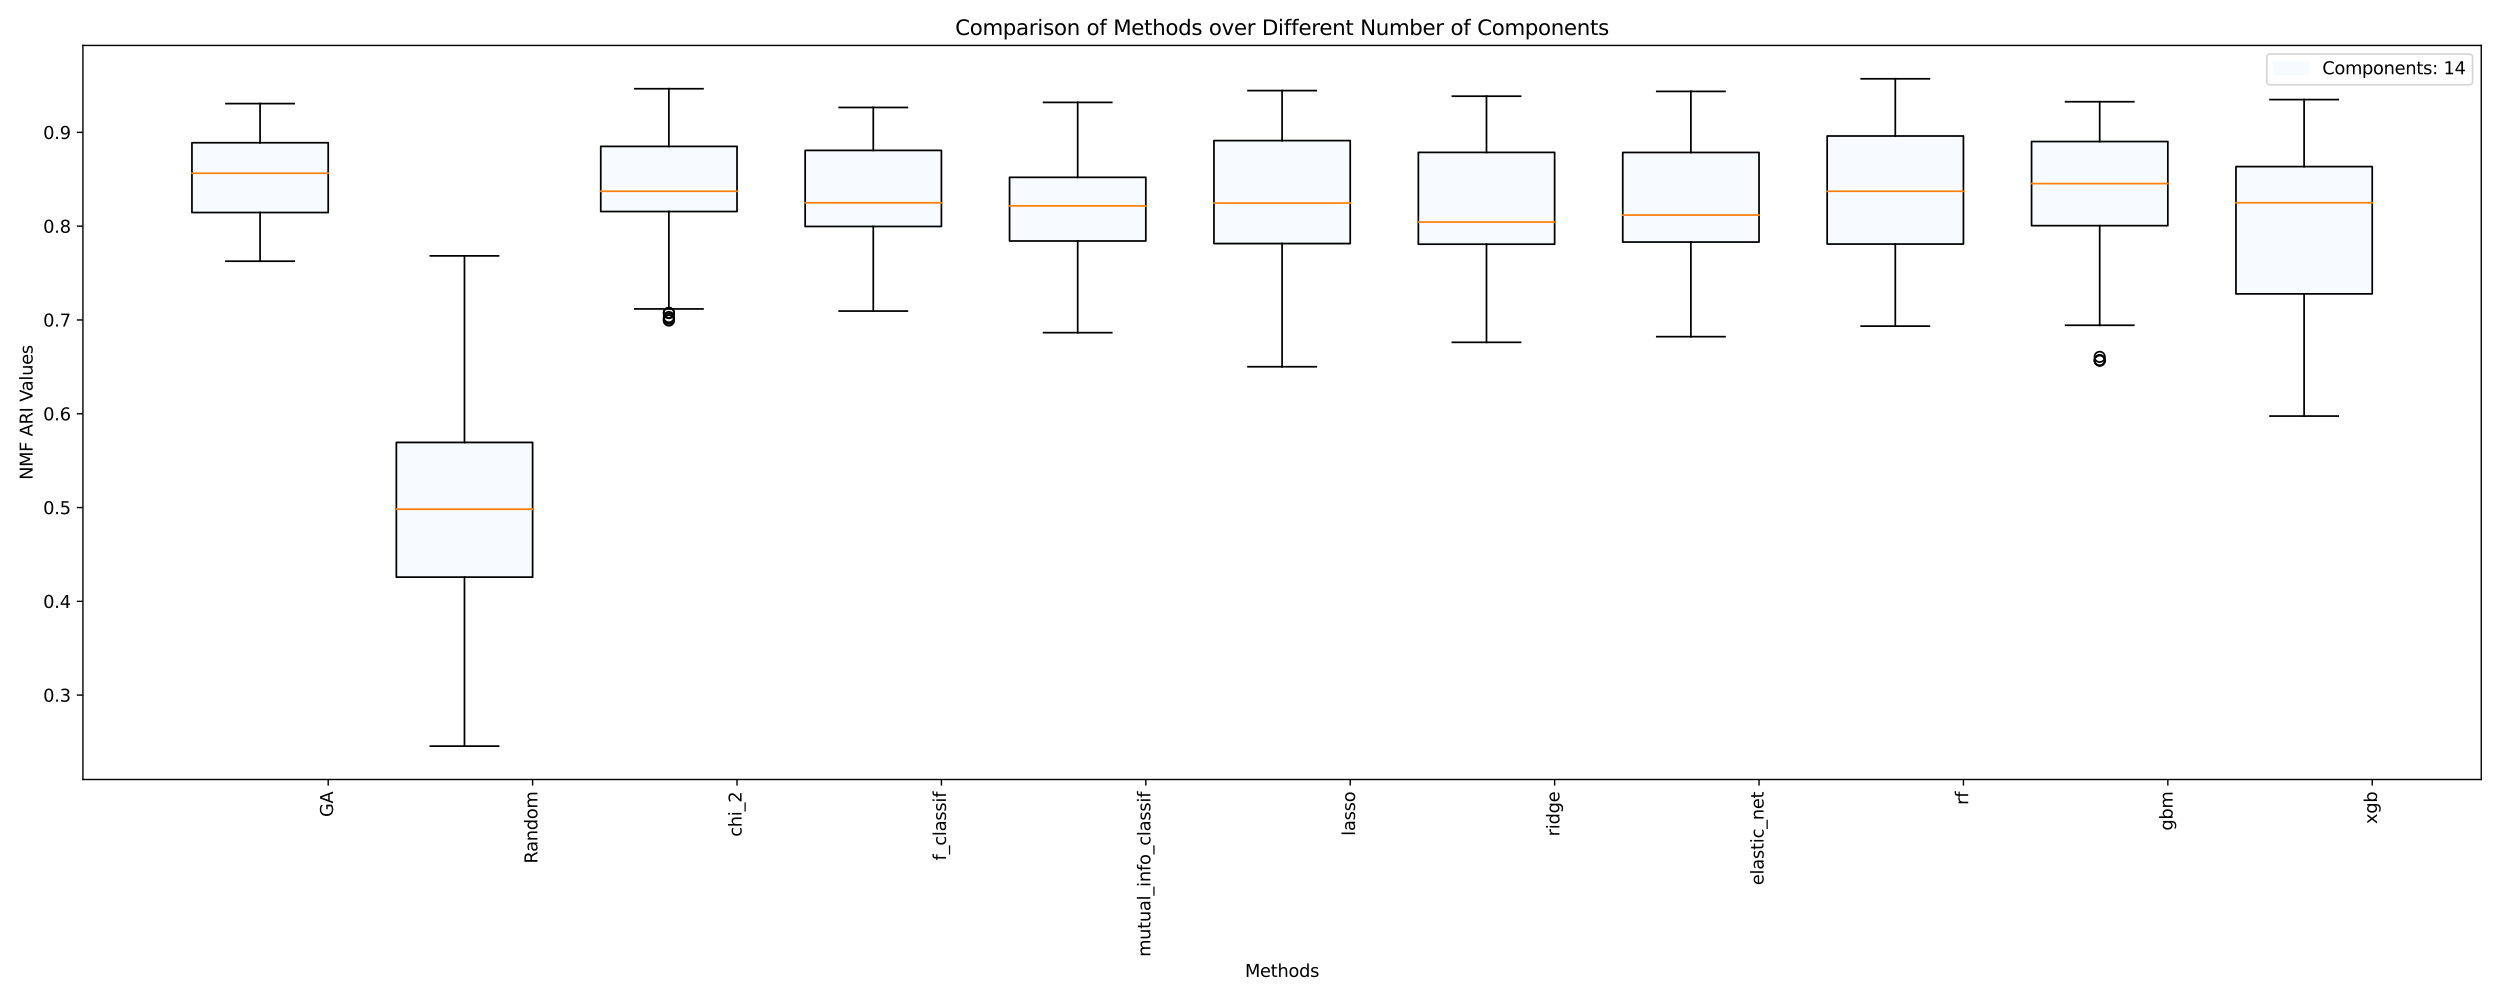 <?xml version="1.0" encoding="utf-8" standalone="no"?>
<!DOCTYPE svg PUBLIC "-//W3C//DTD SVG 1.1//EN"
  "http://www.w3.org/Graphics/SVG/1.1/DTD/svg11.dtd">
<svg xmlns:xlink="http://www.w3.org/1999/xlink" width="1440pt" height="576pt" viewBox="0 0 1440 576" xmlns="http://www.w3.org/2000/svg" version="1.1">
 <defs>
  <style type="text/css">*{stroke-linejoin: round; stroke-linecap: butt}</style>
 </defs>
 <g id="figure_1">
  <g id="patch_1">
   <path d="M 0 576 
L 1440 576 
L 1440 0 
L 0 0 
z
" style="fill: #ffffff"/>
  </g>
  <g id="axes_1">
   <g id="patch_2">
    <path d="M 47.765 448.99 
L 1429.2 448.99 
L 1429.2 26.16 
L 47.765 26.16 
z
" style="fill: #ffffff"/>
   </g>
   <g id="matplotlib.axis_1">
    <g id="xtick_1">
     <g id="line2d_1">
      <defs>
       <path id="mcdd466876b" d="M 0 0 
L 0 3.5 
" style="stroke: #000000; stroke-width: 0.8"/>
      </defs>
      <g>
       <use xlink:href="#mcdd466876b" x="189.048" y="448.99" style="stroke: #000000; stroke-width: 0.8"/>
      </g>
     </g>
     <g id="text_1">
      <!-- GA -->
      <g transform="translate(191.808 470.579) rotate(-90) scale(0.1 -0.1)">
       <defs>
        <path id="DejaVuSans-47" d="M 3809 666 
L 3809 1919 
L 2778 1919 
L 2778 2438 
L 4434 2438 
L 4434 434 
Q 4069 175 3628 42 
Q 3188 -91 2688 -91 
Q 1594 -91 976 548 
Q 359 1188 359 2328 
Q 359 3472 976 4111 
Q 1594 4750 2688 4750 
Q 3144 4750 3555 4637 
Q 3966 4525 4313 4306 
L 4313 3634 
Q 3963 3931 3569 4081 
Q 3175 4231 2741 4231 
Q 1884 4231 1454 3753 
Q 1025 3275 1025 2328 
Q 1025 1384 1454 906 
Q 1884 428 2741 428 
Q 3075 428 3337 486 
Q 3600 544 3809 666 
z
" transform="scale(0.016)"/>
        <path id="DejaVuSans-41" d="M 2188 4044 
L 1331 1722 
L 3047 1722 
L 2188 4044 
z
M 1831 4666 
L 2547 4666 
L 4325 0 
L 3669 0 
L 3244 1197 
L 1141 1197 
L 716 0 
L 50 0 
L 1831 4666 
z
" transform="scale(0.016)"/>
       </defs>
       <use xlink:href="#DejaVuSans-47"/>
       <use xlink:href="#DejaVuSans-41" x="77.49"/>
      </g>
     </g>
    </g>
    <g id="xtick_2">
     <g id="line2d_2">
      <g>
       <use xlink:href="#mcdd466876b" x="306.784" y="448.99" style="stroke: #000000; stroke-width: 0.8"/>
      </g>
     </g>
     <g id="text_2">
      <!-- Random -->
      <g transform="translate(309.543 497.387) rotate(-90) scale(0.1 -0.1)">
       <defs>
        <path id="DejaVuSans-52" d="M 2841 2188 
Q 3044 2119 3236 1894 
Q 3428 1669 3622 1275 
L 4263 0 
L 3584 0 
L 2988 1197 
Q 2756 1666 2539 1819 
Q 2322 1972 1947 1972 
L 1259 1972 
L 1259 0 
L 628 0 
L 628 4666 
L 2053 4666 
Q 2853 4666 3247 4331 
Q 3641 3997 3641 3322 
Q 3641 2881 3436 2590 
Q 3231 2300 2841 2188 
z
M 1259 4147 
L 1259 2491 
L 2053 2491 
Q 2509 2491 2742 2702 
Q 2975 2913 2975 3322 
Q 2975 3731 2742 3939 
Q 2509 4147 2053 4147 
L 1259 4147 
z
" transform="scale(0.016)"/>
        <path id="DejaVuSans-61" d="M 2194 1759 
Q 1497 1759 1228 1600 
Q 959 1441 959 1056 
Q 959 750 1161 570 
Q 1363 391 1709 391 
Q 2188 391 2477 730 
Q 2766 1069 2766 1631 
L 2766 1759 
L 2194 1759 
z
M 3341 1997 
L 3341 0 
L 2766 0 
L 2766 531 
Q 2569 213 2275 61 
Q 1981 -91 1556 -91 
Q 1019 -91 701 211 
Q 384 513 384 1019 
Q 384 1609 779 1909 
Q 1175 2209 1959 2209 
L 2766 2209 
L 2766 2266 
Q 2766 2663 2505 2880 
Q 2244 3097 1772 3097 
Q 1472 3097 1187 3025 
Q 903 2953 641 2809 
L 641 3341 
Q 956 3463 1253 3523 
Q 1550 3584 1831 3584 
Q 2591 3584 2966 3190 
Q 3341 2797 3341 1997 
z
" transform="scale(0.016)"/>
        <path id="DejaVuSans-6e" d="M 3513 2113 
L 3513 0 
L 2938 0 
L 2938 2094 
Q 2938 2591 2744 2837 
Q 2550 3084 2163 3084 
Q 1697 3084 1428 2787 
Q 1159 2491 1159 1978 
L 1159 0 
L 581 0 
L 581 3500 
L 1159 3500 
L 1159 2956 
Q 1366 3272 1645 3428 
Q 1925 3584 2291 3584 
Q 2894 3584 3203 3211 
Q 3513 2838 3513 2113 
z
" transform="scale(0.016)"/>
        <path id="DejaVuSans-64" d="M 2906 2969 
L 2906 4863 
L 3481 4863 
L 3481 0 
L 2906 0 
L 2906 525 
Q 2725 213 2448 61 
Q 2172 -91 1784 -91 
Q 1150 -91 751 415 
Q 353 922 353 1747 
Q 353 2572 751 3078 
Q 1150 3584 1784 3584 
Q 2172 3584 2448 3432 
Q 2725 3281 2906 2969 
z
M 947 1747 
Q 947 1113 1208 752 
Q 1469 391 1925 391 
Q 2381 391 2643 752 
Q 2906 1113 2906 1747 
Q 2906 2381 2643 2742 
Q 2381 3103 1925 3103 
Q 1469 3103 1208 2742 
Q 947 2381 947 1747 
z
" transform="scale(0.016)"/>
        <path id="DejaVuSans-6f" d="M 1959 3097 
Q 1497 3097 1228 2736 
Q 959 2375 959 1747 
Q 959 1119 1226 758 
Q 1494 397 1959 397 
Q 2419 397 2687 759 
Q 2956 1122 2956 1747 
Q 2956 2369 2687 2733 
Q 2419 3097 1959 3097 
z
M 1959 3584 
Q 2709 3584 3137 3096 
Q 3566 2609 3566 1747 
Q 3566 888 3137 398 
Q 2709 -91 1959 -91 
Q 1206 -91 779 398 
Q 353 888 353 1747 
Q 353 2609 779 3096 
Q 1206 3584 1959 3584 
z
" transform="scale(0.016)"/>
        <path id="DejaVuSans-6d" d="M 3328 2828 
Q 3544 3216 3844 3400 
Q 4144 3584 4550 3584 
Q 5097 3584 5394 3201 
Q 5691 2819 5691 2113 
L 5691 0 
L 5113 0 
L 5113 2094 
Q 5113 2597 4934 2840 
Q 4756 3084 4391 3084 
Q 3944 3084 3684 2787 
Q 3425 2491 3425 1978 
L 3425 0 
L 2847 0 
L 2847 2094 
Q 2847 2600 2669 2842 
Q 2491 3084 2119 3084 
Q 1678 3084 1418 2786 
Q 1159 2488 1159 1978 
L 1159 0 
L 581 0 
L 581 3500 
L 1159 3500 
L 1159 2956 
Q 1356 3278 1631 3431 
Q 1906 3584 2284 3584 
Q 2666 3584 2933 3390 
Q 3200 3197 3328 2828 
z
" transform="scale(0.016)"/>
       </defs>
       <use xlink:href="#DejaVuSans-52"/>
       <use xlink:href="#DejaVuSans-61" x="67.232"/>
       <use xlink:href="#DejaVuSans-6e" x="128.512"/>
       <use xlink:href="#DejaVuSans-64" x="191.891"/>
       <use xlink:href="#DejaVuSans-6f" x="255.367"/>
       <use xlink:href="#DejaVuSans-6d" x="316.549"/>
      </g>
     </g>
    </g>
    <g id="xtick_3">
     <g id="line2d_3">
      <g>
       <use xlink:href="#mcdd466876b" x="424.52" y="448.99" style="stroke: #000000; stroke-width: 0.8"/>
      </g>
     </g>
     <g id="text_3">
      <!-- chi_2 -->
      <g transform="translate(427.14 481.967) rotate(-90) scale(0.1 -0.1)">
       <defs>
        <path id="DejaVuSans-63" d="M 3122 3366 
L 3122 2828 
Q 2878 2963 2633 3030 
Q 2388 3097 2138 3097 
Q 1578 3097 1268 2742 
Q 959 2388 959 1747 
Q 959 1106 1268 751 
Q 1578 397 2138 397 
Q 2388 397 2633 464 
Q 2878 531 3122 666 
L 3122 134 
Q 2881 22 2623 -34 
Q 2366 -91 2075 -91 
Q 1284 -91 818 406 
Q 353 903 353 1747 
Q 353 2603 823 3093 
Q 1294 3584 2113 3584 
Q 2378 3584 2631 3529 
Q 2884 3475 3122 3366 
z
" transform="scale(0.016)"/>
        <path id="DejaVuSans-68" d="M 3513 2113 
L 3513 0 
L 2938 0 
L 2938 2094 
Q 2938 2591 2744 2837 
Q 2550 3084 2163 3084 
Q 1697 3084 1428 2787 
Q 1159 2491 1159 1978 
L 1159 0 
L 581 0 
L 581 4863 
L 1159 4863 
L 1159 2956 
Q 1366 3272 1645 3428 
Q 1925 3584 2291 3584 
Q 2894 3584 3203 3211 
Q 3513 2838 3513 2113 
z
" transform="scale(0.016)"/>
        <path id="DejaVuSans-69" d="M 603 3500 
L 1178 3500 
L 1178 0 
L 603 0 
L 603 3500 
z
M 603 4863 
L 1178 4863 
L 1178 4134 
L 603 4134 
L 603 4863 
z
" transform="scale(0.016)"/>
        <path id="DejaVuSans-5f" d="M 3263 -1063 
L 3263 -1509 
L -63 -1509 
L -63 -1063 
L 3263 -1063 
z
" transform="scale(0.016)"/>
        <path id="DejaVuSans-32" d="M 1228 531 
L 3431 531 
L 3431 0 
L 469 0 
L 469 531 
Q 828 903 1448 1529 
Q 2069 2156 2228 2338 
Q 2531 2678 2651 2914 
Q 2772 3150 2772 3378 
Q 2772 3750 2511 3984 
Q 2250 4219 1831 4219 
Q 1534 4219 1204 4116 
Q 875 4013 500 3803 
L 500 4441 
Q 881 4594 1212 4672 
Q 1544 4750 1819 4750 
Q 2544 4750 2975 4387 
Q 3406 4025 3406 3419 
Q 3406 3131 3298 2873 
Q 3191 2616 2906 2266 
Q 2828 2175 2409 1742 
Q 1991 1309 1228 531 
z
" transform="scale(0.016)"/>
       </defs>
       <use xlink:href="#DejaVuSans-63"/>
       <use xlink:href="#DejaVuSans-68" x="54.98"/>
       <use xlink:href="#DejaVuSans-69" x="118.359"/>
       <use xlink:href="#DejaVuSans-5f" x="146.143"/>
       <use xlink:href="#DejaVuSans-32" x="196.143"/>
      </g>
     </g>
    </g>
    <g id="xtick_4">
     <g id="line2d_4">
      <g>
       <use xlink:href="#mcdd466876b" x="542.256" y="448.99" style="stroke: #000000; stroke-width: 0.8"/>
      </g>
     </g>
     <g id="text_4">
      <!-- f_classif -->
      <g transform="translate(544.876 495.632) rotate(-90) scale(0.1 -0.1)">
       <defs>
        <path id="DejaVuSans-66" d="M 2375 4863 
L 2375 4384 
L 1825 4384 
Q 1516 4384 1395 4259 
Q 1275 4134 1275 3809 
L 1275 3500 
L 2222 3500 
L 2222 3053 
L 1275 3053 
L 1275 0 
L 697 0 
L 697 3053 
L 147 3053 
L 147 3500 
L 697 3500 
L 697 3744 
Q 697 4328 969 4595 
Q 1241 4863 1831 4863 
L 2375 4863 
z
" transform="scale(0.016)"/>
        <path id="DejaVuSans-6c" d="M 603 4863 
L 1178 4863 
L 1178 0 
L 603 0 
L 603 4863 
z
" transform="scale(0.016)"/>
        <path id="DejaVuSans-73" d="M 2834 3397 
L 2834 2853 
Q 2591 2978 2328 3040 
Q 2066 3103 1784 3103 
Q 1356 3103 1142 2972 
Q 928 2841 928 2578 
Q 928 2378 1081 2264 
Q 1234 2150 1697 2047 
L 1894 2003 
Q 2506 1872 2764 1633 
Q 3022 1394 3022 966 
Q 3022 478 2636 193 
Q 2250 -91 1575 -91 
Q 1294 -91 989 -36 
Q 684 19 347 128 
L 347 722 
Q 666 556 975 473 
Q 1284 391 1588 391 
Q 1994 391 2212 530 
Q 2431 669 2431 922 
Q 2431 1156 2273 1281 
Q 2116 1406 1581 1522 
L 1381 1569 
Q 847 1681 609 1914 
Q 372 2147 372 2553 
Q 372 3047 722 3315 
Q 1072 3584 1716 3584 
Q 2034 3584 2315 3537 
Q 2597 3491 2834 3397 
z
" transform="scale(0.016)"/>
       </defs>
       <use xlink:href="#DejaVuSans-66"/>
       <use xlink:href="#DejaVuSans-5f" x="35.205"/>
       <use xlink:href="#DejaVuSans-63" x="85.205"/>
       <use xlink:href="#DejaVuSans-6c" x="140.186"/>
       <use xlink:href="#DejaVuSans-61" x="167.969"/>
       <use xlink:href="#DejaVuSans-73" x="229.248"/>
       <use xlink:href="#DejaVuSans-73" x="281.348"/>
       <use xlink:href="#DejaVuSans-69" x="333.447"/>
       <use xlink:href="#DejaVuSans-66" x="361.23"/>
      </g>
     </g>
    </g>
    <g id="xtick_5">
     <g id="line2d_5">
      <g>
       <use xlink:href="#mcdd466876b" x="659.992" y="448.99" style="stroke: #000000; stroke-width: 0.8"/>
      </g>
     </g>
     <g id="text_5">
      <!-- mutual_info_classif -->
      <g transform="translate(662.612 551.109) rotate(-90) scale(0.1 -0.1)">
       <defs>
        <path id="DejaVuSans-75" d="M 544 1381 
L 544 3500 
L 1119 3500 
L 1119 1403 
Q 1119 906 1312 657 
Q 1506 409 1894 409 
Q 2359 409 2629 706 
Q 2900 1003 2900 1516 
L 2900 3500 
L 3475 3500 
L 3475 0 
L 2900 0 
L 2900 538 
Q 2691 219 2414 64 
Q 2138 -91 1772 -91 
Q 1169 -91 856 284 
Q 544 659 544 1381 
z
M 1991 3584 
L 1991 3584 
z
" transform="scale(0.016)"/>
        <path id="DejaVuSans-74" d="M 1172 4494 
L 1172 3500 
L 2356 3500 
L 2356 3053 
L 1172 3053 
L 1172 1153 
Q 1172 725 1289 603 
Q 1406 481 1766 481 
L 2356 481 
L 2356 0 
L 1766 0 
Q 1100 0 847 248 
Q 594 497 594 1153 
L 594 3053 
L 172 3053 
L 172 3500 
L 594 3500 
L 594 4494 
L 1172 4494 
z
" transform="scale(0.016)"/>
       </defs>
       <use xlink:href="#DejaVuSans-6d"/>
       <use xlink:href="#DejaVuSans-75" x="97.412"/>
       <use xlink:href="#DejaVuSans-74" x="160.791"/>
       <use xlink:href="#DejaVuSans-75" x="200"/>
       <use xlink:href="#DejaVuSans-61" x="263.379"/>
       <use xlink:href="#DejaVuSans-6c" x="324.658"/>
       <use xlink:href="#DejaVuSans-5f" x="352.441"/>
       <use xlink:href="#DejaVuSans-69" x="402.441"/>
       <use xlink:href="#DejaVuSans-6e" x="430.225"/>
       <use xlink:href="#DejaVuSans-66" x="493.604"/>
       <use xlink:href="#DejaVuSans-6f" x="528.809"/>
       <use xlink:href="#DejaVuSans-5f" x="589.99"/>
       <use xlink:href="#DejaVuSans-63" x="639.99"/>
       <use xlink:href="#DejaVuSans-6c" x="694.971"/>
       <use xlink:href="#DejaVuSans-61" x="722.754"/>
       <use xlink:href="#DejaVuSans-73" x="784.033"/>
       <use xlink:href="#DejaVuSans-73" x="836.133"/>
       <use xlink:href="#DejaVuSans-69" x="888.232"/>
       <use xlink:href="#DejaVuSans-66" x="916.016"/>
      </g>
     </g>
    </g>
    <g id="xtick_6">
     <g id="line2d_6">
      <g>
       <use xlink:href="#mcdd466876b" x="777.728" y="448.99" style="stroke: #000000; stroke-width: 0.8"/>
      </g>
     </g>
     <g id="text_6">
      <!-- lasso -->
      <g transform="translate(780.487 481.434) rotate(-90) scale(0.1 -0.1)">
       <use xlink:href="#DejaVuSans-6c"/>
       <use xlink:href="#DejaVuSans-61" x="27.783"/>
       <use xlink:href="#DejaVuSans-73" x="89.062"/>
       <use xlink:href="#DejaVuSans-73" x="141.162"/>
       <use xlink:href="#DejaVuSans-6f" x="193.262"/>
      </g>
     </g>
    </g>
    <g id="xtick_7">
     <g id="line2d_7">
      <g>
       <use xlink:href="#mcdd466876b" x="895.464" y="448.99" style="stroke: #000000; stroke-width: 0.8"/>
      </g>
     </g>
     <g id="text_7">
      <!-- ridge -->
      <g transform="translate(898.223 481.729) rotate(-90) scale(0.1 -0.1)">
       <defs>
        <path id="DejaVuSans-72" d="M 2631 2963 
Q 2534 3019 2420 3045 
Q 2306 3072 2169 3072 
Q 1681 3072 1420 2755 
Q 1159 2438 1159 1844 
L 1159 0 
L 581 0 
L 581 3500 
L 1159 3500 
L 1159 2956 
Q 1341 3275 1631 3429 
Q 1922 3584 2338 3584 
Q 2397 3584 2469 3576 
Q 2541 3569 2628 3553 
L 2631 2963 
z
" transform="scale(0.016)"/>
        <path id="DejaVuSans-67" d="M 2906 1791 
Q 2906 2416 2648 2759 
Q 2391 3103 1925 3103 
Q 1463 3103 1205 2759 
Q 947 2416 947 1791 
Q 947 1169 1205 825 
Q 1463 481 1925 481 
Q 2391 481 2648 825 
Q 2906 1169 2906 1791 
z
M 3481 434 
Q 3481 -459 3084 -895 
Q 2688 -1331 1869 -1331 
Q 1566 -1331 1297 -1286 
Q 1028 -1241 775 -1147 
L 775 -588 
Q 1028 -725 1275 -790 
Q 1522 -856 1778 -856 
Q 2344 -856 2625 -561 
Q 2906 -266 2906 331 
L 2906 616 
Q 2728 306 2450 153 
Q 2172 0 1784 0 
Q 1141 0 747 490 
Q 353 981 353 1791 
Q 353 2603 747 3093 
Q 1141 3584 1784 3584 
Q 2172 3584 2450 3431 
Q 2728 3278 2906 2969 
L 2906 3500 
L 3481 3500 
L 3481 434 
z
" transform="scale(0.016)"/>
        <path id="DejaVuSans-65" d="M 3597 1894 
L 3597 1613 
L 953 1613 
Q 991 1019 1311 708 
Q 1631 397 2203 397 
Q 2534 397 2845 478 
Q 3156 559 3463 722 
L 3463 178 
Q 3153 47 2828 -22 
Q 2503 -91 2169 -91 
Q 1331 -91 842 396 
Q 353 884 353 1716 
Q 353 2575 817 3079 
Q 1281 3584 2069 3584 
Q 2775 3584 3186 3129 
Q 3597 2675 3597 1894 
z
M 3022 2063 
Q 3016 2534 2758 2815 
Q 2500 3097 2075 3097 
Q 1594 3097 1305 2825 
Q 1016 2553 972 2059 
L 3022 2063 
z
" transform="scale(0.016)"/>
       </defs>
       <use xlink:href="#DejaVuSans-72"/>
       <use xlink:href="#DejaVuSans-69" x="41.113"/>
       <use xlink:href="#DejaVuSans-64" x="68.896"/>
       <use xlink:href="#DejaVuSans-67" x="132.373"/>
       <use xlink:href="#DejaVuSans-65" x="195.85"/>
      </g>
     </g>
    </g>
    <g id="xtick_8">
     <g id="line2d_8">
      <g>
       <use xlink:href="#mcdd466876b" x="1013.2" y="448.99" style="stroke: #000000; stroke-width: 0.8"/>
      </g>
     </g>
     <g id="text_8">
      <!-- elastic_net -->
      <g transform="translate(1015.82 509.867) rotate(-90) scale(0.1 -0.1)">
       <use xlink:href="#DejaVuSans-65"/>
       <use xlink:href="#DejaVuSans-6c" x="61.523"/>
       <use xlink:href="#DejaVuSans-61" x="89.307"/>
       <use xlink:href="#DejaVuSans-73" x="150.586"/>
       <use xlink:href="#DejaVuSans-74" x="202.686"/>
       <use xlink:href="#DejaVuSans-69" x="241.895"/>
       <use xlink:href="#DejaVuSans-63" x="269.678"/>
       <use xlink:href="#DejaVuSans-5f" x="324.658"/>
       <use xlink:href="#DejaVuSans-6e" x="374.658"/>
       <use xlink:href="#DejaVuSans-65" x="438.037"/>
       <use xlink:href="#DejaVuSans-74" x="499.561"/>
      </g>
     </g>
    </g>
    <g id="xtick_9">
     <g id="line2d_9">
      <g>
       <use xlink:href="#mcdd466876b" x="1130.936" y="448.99" style="stroke: #000000; stroke-width: 0.8"/>
      </g>
     </g>
     <g id="text_9">
      <!-- rf -->
      <g transform="translate(1133.695 463.621) rotate(-90) scale(0.1 -0.1)">
       <use xlink:href="#DejaVuSans-72"/>
       <use xlink:href="#DejaVuSans-66" x="41.113"/>
      </g>
     </g>
    </g>
    <g id="xtick_10">
     <g id="line2d_10">
      <g>
       <use xlink:href="#mcdd466876b" x="1248.672" y="448.99" style="stroke: #000000; stroke-width: 0.8"/>
      </g>
     </g>
     <g id="text_10">
      <!-- gbm -->
      <g transform="translate(1251.431 478.428) rotate(-90) scale(0.1 -0.1)">
       <defs>
        <path id="DejaVuSans-62" d="M 3116 1747 
Q 3116 2381 2855 2742 
Q 2594 3103 2138 3103 
Q 1681 3103 1420 2742 
Q 1159 2381 1159 1747 
Q 1159 1113 1420 752 
Q 1681 391 2138 391 
Q 2594 391 2855 752 
Q 3116 1113 3116 1747 
z
M 1159 2969 
Q 1341 3281 1617 3432 
Q 1894 3584 2278 3584 
Q 2916 3584 3314 3078 
Q 3713 2572 3713 1747 
Q 3713 922 3314 415 
Q 2916 -91 2278 -91 
Q 1894 -91 1617 61 
Q 1341 213 1159 525 
L 1159 0 
L 581 0 
L 581 4863 
L 1159 4863 
L 1159 2969 
z
" transform="scale(0.016)"/>
       </defs>
       <use xlink:href="#DejaVuSans-67"/>
       <use xlink:href="#DejaVuSans-62" x="63.477"/>
       <use xlink:href="#DejaVuSans-6d" x="126.953"/>
      </g>
     </g>
    </g>
    <g id="xtick_11">
     <g id="line2d_11">
      <g>
       <use xlink:href="#mcdd466876b" x="1366.408" y="448.99" style="stroke: #000000; stroke-width: 0.8"/>
      </g>
     </g>
     <g id="text_11">
      <!-- xgb -->
      <g transform="translate(1369.167 474.606) rotate(-90) scale(0.1 -0.1)">
       <defs>
        <path id="DejaVuSans-78" d="M 3513 3500 
L 2247 1797 
L 3578 0 
L 2900 0 
L 1881 1375 
L 863 0 
L 184 0 
L 1544 1831 
L 300 3500 
L 978 3500 
L 1906 2253 
L 2834 3500 
L 3513 3500 
z
" transform="scale(0.016)"/>
       </defs>
       <use xlink:href="#DejaVuSans-78"/>
       <use xlink:href="#DejaVuSans-67" x="59.18"/>
       <use xlink:href="#DejaVuSans-62" x="122.656"/>
      </g>
     </g>
    </g>
    <g id="text_12">
     <!-- Methods -->
     <g transform="translate(717.125 562.707) scale(0.1 -0.1)">
      <defs>
       <path id="DejaVuSans-4d" d="M 628 4666 
L 1569 4666 
L 2759 1491 
L 3956 4666 
L 4897 4666 
L 4897 0 
L 4281 0 
L 4281 4097 
L 3078 897 
L 2444 897 
L 1241 4097 
L 1241 0 
L 628 0 
L 628 4666 
z
" transform="scale(0.016)"/>
      </defs>
      <use xlink:href="#DejaVuSans-4d"/>
      <use xlink:href="#DejaVuSans-65" x="86.279"/>
      <use xlink:href="#DejaVuSans-74" x="147.803"/>
      <use xlink:href="#DejaVuSans-68" x="187.012"/>
      <use xlink:href="#DejaVuSans-6f" x="250.391"/>
      <use xlink:href="#DejaVuSans-64" x="311.572"/>
      <use xlink:href="#DejaVuSans-73" x="375.049"/>
     </g>
    </g>
   </g>
   <g id="matplotlib.axis_2">
    <g id="ytick_1">
     <g id="line2d_12">
      <defs>
       <path id="mb333217244" d="M 0 0 
L -3.5 0 
" style="stroke: #000000; stroke-width: 0.8"/>
      </defs>
      <g>
       <use xlink:href="#mb333217244" x="47.765" y="400.392" style="stroke: #000000; stroke-width: 0.8"/>
      </g>
     </g>
     <g id="text_13">
      <!-- 0.3 -->
      <g transform="translate(24.862 404.191) scale(0.1 -0.1)">
       <defs>
        <path id="DejaVuSans-30" d="M 2034 4250 
Q 1547 4250 1301 3770 
Q 1056 3291 1056 2328 
Q 1056 1369 1301 889 
Q 1547 409 2034 409 
Q 2525 409 2770 889 
Q 3016 1369 3016 2328 
Q 3016 3291 2770 3770 
Q 2525 4250 2034 4250 
z
M 2034 4750 
Q 2819 4750 3233 4129 
Q 3647 3509 3647 2328 
Q 3647 1150 3233 529 
Q 2819 -91 2034 -91 
Q 1250 -91 836 529 
Q 422 1150 422 2328 
Q 422 3509 836 4129 
Q 1250 4750 2034 4750 
z
" transform="scale(0.016)"/>
        <path id="DejaVuSans-2e" d="M 684 794 
L 1344 794 
L 1344 0 
L 684 0 
L 684 794 
z
" transform="scale(0.016)"/>
        <path id="DejaVuSans-33" d="M 2597 2516 
Q 3050 2419 3304 2112 
Q 3559 1806 3559 1356 
Q 3559 666 3084 287 
Q 2609 -91 1734 -91 
Q 1441 -91 1130 -33 
Q 819 25 488 141 
L 488 750 
Q 750 597 1062 519 
Q 1375 441 1716 441 
Q 2309 441 2620 675 
Q 2931 909 2931 1356 
Q 2931 1769 2642 2001 
Q 2353 2234 1838 2234 
L 1294 2234 
L 1294 2753 
L 1863 2753 
Q 2328 2753 2575 2939 
Q 2822 3125 2822 3475 
Q 2822 3834 2567 4026 
Q 2313 4219 1838 4219 
Q 1578 4219 1281 4162 
Q 984 4106 628 3988 
L 628 4550 
Q 988 4650 1302 4700 
Q 1616 4750 1894 4750 
Q 2613 4750 3031 4423 
Q 3450 4097 3450 3541 
Q 3450 3153 3228 2886 
Q 3006 2619 2597 2516 
z
" transform="scale(0.016)"/>
       </defs>
       <use xlink:href="#DejaVuSans-30"/>
       <use xlink:href="#DejaVuSans-2e" x="63.623"/>
       <use xlink:href="#DejaVuSans-33" x="95.41"/>
      </g>
     </g>
    </g>
    <g id="ytick_2">
     <g id="line2d_13">
      <g>
       <use xlink:href="#mb333217244" x="47.765" y="346.368" style="stroke: #000000; stroke-width: 0.8"/>
      </g>
     </g>
     <g id="text_14">
      <!-- 0.4 -->
      <g transform="translate(24.862 350.167) scale(0.1 -0.1)">
       <defs>
        <path id="DejaVuSans-34" d="M 2419 4116 
L 825 1625 
L 2419 1625 
L 2419 4116 
z
M 2253 4666 
L 3047 4666 
L 3047 1625 
L 3713 1625 
L 3713 1100 
L 3047 1100 
L 3047 0 
L 2419 0 
L 2419 1100 
L 313 1100 
L 313 1709 
L 2253 4666 
z
" transform="scale(0.016)"/>
       </defs>
       <use xlink:href="#DejaVuSans-30"/>
       <use xlink:href="#DejaVuSans-2e" x="63.623"/>
       <use xlink:href="#DejaVuSans-34" x="95.41"/>
      </g>
     </g>
    </g>
    <g id="ytick_3">
     <g id="line2d_14">
      <g>
       <use xlink:href="#mb333217244" x="47.765" y="292.344" style="stroke: #000000; stroke-width: 0.8"/>
      </g>
     </g>
     <g id="text_15">
      <!-- 0.5 -->
      <g transform="translate(24.862 296.143) scale(0.1 -0.1)">
       <defs>
        <path id="DejaVuSans-35" d="M 691 4666 
L 3169 4666 
L 3169 4134 
L 1269 4134 
L 1269 2991 
Q 1406 3038 1543 3061 
Q 1681 3084 1819 3084 
Q 2600 3084 3056 2656 
Q 3513 2228 3513 1497 
Q 3513 744 3044 326 
Q 2575 -91 1722 -91 
Q 1428 -91 1123 -41 
Q 819 9 494 109 
L 494 744 
Q 775 591 1075 516 
Q 1375 441 1709 441 
Q 2250 441 2565 725 
Q 2881 1009 2881 1497 
Q 2881 1984 2565 2268 
Q 2250 2553 1709 2553 
Q 1456 2553 1204 2497 
Q 953 2441 691 2322 
L 691 4666 
z
" transform="scale(0.016)"/>
       </defs>
       <use xlink:href="#DejaVuSans-30"/>
       <use xlink:href="#DejaVuSans-2e" x="63.623"/>
       <use xlink:href="#DejaVuSans-35" x="95.41"/>
      </g>
     </g>
    </g>
    <g id="ytick_4">
     <g id="line2d_15">
      <g>
       <use xlink:href="#mb333217244" x="47.765" y="238.321" style="stroke: #000000; stroke-width: 0.8"/>
      </g>
     </g>
     <g id="text_16">
      <!-- 0.6 -->
      <g transform="translate(24.862 242.12) scale(0.1 -0.1)">
       <defs>
        <path id="DejaVuSans-36" d="M 2113 2584 
Q 1688 2584 1439 2293 
Q 1191 2003 1191 1497 
Q 1191 994 1439 701 
Q 1688 409 2113 409 
Q 2538 409 2786 701 
Q 3034 994 3034 1497 
Q 3034 2003 2786 2293 
Q 2538 2584 2113 2584 
z
M 3366 4563 
L 3366 3988 
Q 3128 4100 2886 4159 
Q 2644 4219 2406 4219 
Q 1781 4219 1451 3797 
Q 1122 3375 1075 2522 
Q 1259 2794 1537 2939 
Q 1816 3084 2150 3084 
Q 2853 3084 3261 2657 
Q 3669 2231 3669 1497 
Q 3669 778 3244 343 
Q 2819 -91 2113 -91 
Q 1303 -91 875 529 
Q 447 1150 447 2328 
Q 447 3434 972 4092 
Q 1497 4750 2381 4750 
Q 2619 4750 2861 4703 
Q 3103 4656 3366 4563 
z
" transform="scale(0.016)"/>
       </defs>
       <use xlink:href="#DejaVuSans-30"/>
       <use xlink:href="#DejaVuSans-2e" x="63.623"/>
       <use xlink:href="#DejaVuSans-36" x="95.41"/>
      </g>
     </g>
    </g>
    <g id="ytick_5">
     <g id="line2d_16">
      <g>
       <use xlink:href="#mb333217244" x="47.765" y="184.297" style="stroke: #000000; stroke-width: 0.8"/>
      </g>
     </g>
     <g id="text_17">
      <!-- 0.7 -->
      <g transform="translate(24.862 188.096) scale(0.1 -0.1)">
       <defs>
        <path id="DejaVuSans-37" d="M 525 4666 
L 3525 4666 
L 3525 4397 
L 1831 0 
L 1172 0 
L 2766 4134 
L 525 4134 
L 525 4666 
z
" transform="scale(0.016)"/>
       </defs>
       <use xlink:href="#DejaVuSans-30"/>
       <use xlink:href="#DejaVuSans-2e" x="63.623"/>
       <use xlink:href="#DejaVuSans-37" x="95.41"/>
      </g>
     </g>
    </g>
    <g id="ytick_6">
     <g id="line2d_17">
      <g>
       <use xlink:href="#mb333217244" x="47.765" y="130.273" style="stroke: #000000; stroke-width: 0.8"/>
      </g>
     </g>
     <g id="text_18">
      <!-- 0.8 -->
      <g transform="translate(24.862 134.072) scale(0.1 -0.1)">
       <defs>
        <path id="DejaVuSans-38" d="M 2034 2216 
Q 1584 2216 1326 1975 
Q 1069 1734 1069 1313 
Q 1069 891 1326 650 
Q 1584 409 2034 409 
Q 2484 409 2743 651 
Q 3003 894 3003 1313 
Q 3003 1734 2745 1975 
Q 2488 2216 2034 2216 
z
M 1403 2484 
Q 997 2584 770 2862 
Q 544 3141 544 3541 
Q 544 4100 942 4425 
Q 1341 4750 2034 4750 
Q 2731 4750 3128 4425 
Q 3525 4100 3525 3541 
Q 3525 3141 3298 2862 
Q 3072 2584 2669 2484 
Q 3125 2378 3379 2068 
Q 3634 1759 3634 1313 
Q 3634 634 3220 271 
Q 2806 -91 2034 -91 
Q 1263 -91 848 271 
Q 434 634 434 1313 
Q 434 1759 690 2068 
Q 947 2378 1403 2484 
z
M 1172 3481 
Q 1172 3119 1398 2916 
Q 1625 2713 2034 2713 
Q 2441 2713 2670 2916 
Q 2900 3119 2900 3481 
Q 2900 3844 2670 4047 
Q 2441 4250 2034 4250 
Q 1625 4250 1398 4047 
Q 1172 3844 1172 3481 
z
" transform="scale(0.016)"/>
       </defs>
       <use xlink:href="#DejaVuSans-30"/>
       <use xlink:href="#DejaVuSans-2e" x="63.623"/>
       <use xlink:href="#DejaVuSans-38" x="95.41"/>
      </g>
     </g>
    </g>
    <g id="ytick_7">
     <g id="line2d_18">
      <g>
       <use xlink:href="#mb333217244" x="47.765" y="76.249" style="stroke: #000000; stroke-width: 0.8"/>
      </g>
     </g>
     <g id="text_19">
      <!-- 0.9 -->
      <g transform="translate(24.862 80.049) scale(0.1 -0.1)">
       <defs>
        <path id="DejaVuSans-39" d="M 703 97 
L 703 672 
Q 941 559 1184 500 
Q 1428 441 1663 441 
Q 2288 441 2617 861 
Q 2947 1281 2994 2138 
Q 2813 1869 2534 1725 
Q 2256 1581 1919 1581 
Q 1219 1581 811 2004 
Q 403 2428 403 3163 
Q 403 3881 828 4315 
Q 1253 4750 1959 4750 
Q 2769 4750 3195 4129 
Q 3622 3509 3622 2328 
Q 3622 1225 3098 567 
Q 2575 -91 1691 -91 
Q 1453 -91 1209 -44 
Q 966 3 703 97 
z
M 1959 2075 
Q 2384 2075 2632 2365 
Q 2881 2656 2881 3163 
Q 2881 3666 2632 3958 
Q 2384 4250 1959 4250 
Q 1534 4250 1286 3958 
Q 1038 3666 1038 3163 
Q 1038 2656 1286 2365 
Q 1534 2075 1959 2075 
z
" transform="scale(0.016)"/>
       </defs>
       <use xlink:href="#DejaVuSans-30"/>
       <use xlink:href="#DejaVuSans-2e" x="63.623"/>
       <use xlink:href="#DejaVuSans-39" x="95.41"/>
      </g>
     </g>
    </g>
    <g id="text_20">
     <!-- NMF ARI Values -->
     <g transform="translate(18.782 276.389) rotate(-90) scale(0.1 -0.1)">
      <defs>
       <path id="DejaVuSans-4e" d="M 628 4666 
L 1478 4666 
L 3547 763 
L 3547 4666 
L 4159 4666 
L 4159 0 
L 3309 0 
L 1241 3903 
L 1241 0 
L 628 0 
L 628 4666 
z
" transform="scale(0.016)"/>
       <path id="DejaVuSans-46" d="M 628 4666 
L 3309 4666 
L 3309 4134 
L 1259 4134 
L 1259 2759 
L 3109 2759 
L 3109 2228 
L 1259 2228 
L 1259 0 
L 628 0 
L 628 4666 
z
" transform="scale(0.016)"/>
       <path id="DejaVuSans-20" transform="scale(0.016)"/>
       <path id="DejaVuSans-49" d="M 628 4666 
L 1259 4666 
L 1259 0 
L 628 0 
L 628 4666 
z
" transform="scale(0.016)"/>
       <path id="DejaVuSans-56" d="M 1831 0 
L 50 4666 
L 709 4666 
L 2188 738 
L 3669 4666 
L 4325 4666 
L 2547 0 
L 1831 0 
z
" transform="scale(0.016)"/>
      </defs>
      <use xlink:href="#DejaVuSans-4e"/>
      <use xlink:href="#DejaVuSans-4d" x="74.805"/>
      <use xlink:href="#DejaVuSans-46" x="161.084"/>
      <use xlink:href="#DejaVuSans-20" x="218.604"/>
      <use xlink:href="#DejaVuSans-41" x="250.391"/>
      <use xlink:href="#DejaVuSans-52" x="318.799"/>
      <use xlink:href="#DejaVuSans-49" x="388.281"/>
      <use xlink:href="#DejaVuSans-20" x="417.773"/>
      <use xlink:href="#DejaVuSans-56" x="449.561"/>
      <use xlink:href="#DejaVuSans-61" x="510.219"/>
      <use xlink:href="#DejaVuSans-6c" x="571.498"/>
      <use xlink:href="#DejaVuSans-75" x="599.281"/>
      <use xlink:href="#DejaVuSans-65" x="662.66"/>
      <use xlink:href="#DejaVuSans-73" x="724.184"/>
     </g>
    </g>
   </g>
   <g id="patch_3">
    <path d="M 110.558 122.43 
L 189.048 122.43 
L 189.048 82.222 
L 110.558 82.222 
L 110.558 122.43 
z
" clip-path="url(#p568317da12)" style="fill: #f7fbff; stroke: #000000; stroke-linejoin: miter"/>
   </g>
   <g id="line2d_19">
    <path d="M 149.803 122.43 
L 149.803 150.46 
" clip-path="url(#p568317da12)" style="fill: none; stroke: #000000; stroke-linecap: square"/>
   </g>
   <g id="line2d_20">
    <path d="M 149.803 82.222 
L 149.803 59.69 
" clip-path="url(#p568317da12)" style="fill: none; stroke: #000000; stroke-linecap: square"/>
   </g>
   <g id="line2d_21">
    <path d="M 130.18 150.46 
L 169.425 150.46 
" clip-path="url(#p568317da12)" style="fill: none; stroke: #000000; stroke-linecap: square"/>
   </g>
   <g id="line2d_22">
    <path d="M 130.18 59.69 
L 169.425 59.69 
" clip-path="url(#p568317da12)" style="fill: none; stroke: #000000; stroke-linecap: square"/>
   </g>
   <g id="line2d_23"/>
   <g id="patch_4">
    <path d="M 228.293 332.446 
L 306.784 332.446 
L 306.784 254.841 
L 228.293 254.841 
L 228.293 332.446 
z
" clip-path="url(#p568317da12)" style="fill: #f7fbff; stroke: #000000; stroke-linejoin: miter"/>
   </g>
   <g id="line2d_24">
    <path d="M 267.539 332.446 
L 267.539 429.77 
" clip-path="url(#p568317da12)" style="fill: none; stroke: #000000; stroke-linecap: square"/>
   </g>
   <g id="line2d_25">
    <path d="M 267.539 254.841 
L 267.539 147.384 
" clip-path="url(#p568317da12)" style="fill: none; stroke: #000000; stroke-linecap: square"/>
   </g>
   <g id="line2d_26">
    <path d="M 247.916 429.77 
L 287.161 429.77 
" clip-path="url(#p568317da12)" style="fill: none; stroke: #000000; stroke-linecap: square"/>
   </g>
   <g id="line2d_27">
    <path d="M 247.916 147.384 
L 287.161 147.384 
" clip-path="url(#p568317da12)" style="fill: none; stroke: #000000; stroke-linecap: square"/>
   </g>
   <g id="line2d_28"/>
   <g id="patch_5">
    <path d="M 346.029 121.859 
L 424.52 121.859 
L 424.52 84.312 
L 346.029 84.312 
L 346.029 121.859 
z
" clip-path="url(#p568317da12)" style="fill: #f7fbff; stroke: #000000; stroke-linejoin: miter"/>
   </g>
   <g id="line2d_29">
    <path d="M 385.275 121.859 
L 385.275 177.943 
" clip-path="url(#p568317da12)" style="fill: none; stroke: #000000; stroke-linecap: square"/>
   </g>
   <g id="line2d_30">
    <path d="M 385.275 84.312 
L 385.275 51.123 
" clip-path="url(#p568317da12)" style="fill: none; stroke: #000000; stroke-linecap: square"/>
   </g>
   <g id="line2d_31">
    <path d="M 365.652 177.943 
L 404.897 177.943 
" clip-path="url(#p568317da12)" style="fill: none; stroke: #000000; stroke-linecap: square"/>
   </g>
   <g id="line2d_32">
    <path d="M 365.652 51.123 
L 404.897 51.123 
" clip-path="url(#p568317da12)" style="fill: none; stroke: #000000; stroke-linecap: square"/>
   </g>
   <g id="line2d_33">
    <defs>
     <path id="m15cb84b80f" d="M 0 3 
C 0.796 3 1.559 2.684 2.121 2.121 
C 2.684 1.559 3 0.796 3 0 
C 3 -0.796 2.684 -1.559 2.121 -2.121 
C 1.559 -2.684 0.796 -3 0 -3 
C -0.796 -3 -1.559 -2.684 -2.121 -2.121 
C -2.684 -1.559 -3 -0.796 -3 0 
C -3 0.796 -2.684 1.559 -2.121 2.121 
C -1.559 2.684 -0.796 3 0 3 
z
" style="stroke: #000000"/>
    </defs>
    <g clip-path="url(#p568317da12)">
     <use xlink:href="#m15cb84b80f" x="385.275" y="183.431" style="fill-opacity: 0; stroke: #000000"/>
     <use xlink:href="#m15cb84b80f" x="385.275" y="180.334" style="fill-opacity: 0; stroke: #000000"/>
     <use xlink:href="#m15cb84b80f" x="385.275" y="184.553" style="fill-opacity: 0; stroke: #000000"/>
     <use xlink:href="#m15cb84b80f" x="385.275" y="184.491" style="fill-opacity: 0; stroke: #000000"/>
     <use xlink:href="#m15cb84b80f" x="385.275" y="182.631" style="fill-opacity: 0; stroke: #000000"/>
     <use xlink:href="#m15cb84b80f" x="385.275" y="180.179" style="fill-opacity: 0; stroke: #000000"/>
    </g>
   </g>
   <g id="patch_6">
    <path d="M 463.765 130.453 
L 542.256 130.453 
L 542.256 86.639 
L 463.765 86.639 
L 463.765 130.453 
z
" clip-path="url(#p568317da12)" style="fill: #f7fbff; stroke: #000000; stroke-linejoin: miter"/>
   </g>
   <g id="line2d_34">
    <path d="M 503.011 130.453 
L 503.011 179.189 
" clip-path="url(#p568317da12)" style="fill: none; stroke: #000000; stroke-linecap: square"/>
   </g>
   <g id="line2d_35">
    <path d="M 503.011 86.639 
L 503.011 61.883 
" clip-path="url(#p568317da12)" style="fill: none; stroke: #000000; stroke-linecap: square"/>
   </g>
   <g id="line2d_36">
    <path d="M 483.388 179.189 
L 522.633 179.189 
" clip-path="url(#p568317da12)" style="fill: none; stroke: #000000; stroke-linecap: square"/>
   </g>
   <g id="line2d_37">
    <path d="M 483.388 61.883 
L 522.633 61.883 
" clip-path="url(#p568317da12)" style="fill: none; stroke: #000000; stroke-linecap: square"/>
   </g>
   <g id="line2d_38"/>
   <g id="patch_7">
    <path d="M 581.501 138.816 
L 659.992 138.816 
L 659.992 102.133 
L 581.501 102.133 
L 581.501 138.816 
z
" clip-path="url(#p568317da12)" style="fill: #f7fbff; stroke: #000000; stroke-linejoin: miter"/>
   </g>
   <g id="line2d_39">
    <path d="M 620.747 138.816 
L 620.747 191.608 
" clip-path="url(#p568317da12)" style="fill: none; stroke: #000000; stroke-linecap: square"/>
   </g>
   <g id="line2d_40">
    <path d="M 620.747 102.133 
L 620.747 58.986 
" clip-path="url(#p568317da12)" style="fill: none; stroke: #000000; stroke-linecap: square"/>
   </g>
   <g id="line2d_41">
    <path d="M 601.124 191.608 
L 640.369 191.608 
" clip-path="url(#p568317da12)" style="fill: none; stroke: #000000; stroke-linecap: square"/>
   </g>
   <g id="line2d_42">
    <path d="M 601.124 58.986 
L 640.369 58.986 
" clip-path="url(#p568317da12)" style="fill: none; stroke: #000000; stroke-linecap: square"/>
   </g>
   <g id="line2d_43"/>
   <g id="patch_8">
    <path d="M 699.237 140.294 
L 777.728 140.294 
L 777.728 80.99 
L 699.237 80.99 
L 699.237 140.294 
z
" clip-path="url(#p568317da12)" style="fill: #f7fbff; stroke: #000000; stroke-linejoin: miter"/>
   </g>
   <g id="line2d_44">
    <path d="M 738.482 140.294 
L 738.482 211.233 
" clip-path="url(#p568317da12)" style="fill: none; stroke: #000000; stroke-linecap: square"/>
   </g>
   <g id="line2d_45">
    <path d="M 738.482 80.99 
L 738.482 52.19 
" clip-path="url(#p568317da12)" style="fill: none; stroke: #000000; stroke-linecap: square"/>
   </g>
   <g id="line2d_46">
    <path d="M 718.86 211.233 
L 758.105 211.233 
" clip-path="url(#p568317da12)" style="fill: none; stroke: #000000; stroke-linecap: square"/>
   </g>
   <g id="line2d_47">
    <path d="M 718.86 52.19 
L 758.105 52.19 
" clip-path="url(#p568317da12)" style="fill: none; stroke: #000000; stroke-linecap: square"/>
   </g>
   <g id="line2d_48"/>
   <g id="patch_9">
    <path d="M 816.973 140.667 
L 895.464 140.667 
L 895.464 87.773 
L 816.973 87.773 
L 816.973 140.667 
z
" clip-path="url(#p568317da12)" style="fill: #f7fbff; stroke: #000000; stroke-linejoin: miter"/>
   </g>
   <g id="line2d_49">
    <path d="M 856.218 140.667 
L 856.218 197.171 
" clip-path="url(#p568317da12)" style="fill: none; stroke: #000000; stroke-linecap: square"/>
   </g>
   <g id="line2d_50">
    <path d="M 856.218 87.773 
L 856.218 55.41 
" clip-path="url(#p568317da12)" style="fill: none; stroke: #000000; stroke-linecap: square"/>
   </g>
   <g id="line2d_51">
    <path d="M 836.596 197.171 
L 875.841 197.171 
" clip-path="url(#p568317da12)" style="fill: none; stroke: #000000; stroke-linecap: square"/>
   </g>
   <g id="line2d_52">
    <path d="M 836.596 55.41 
L 875.841 55.41 
" clip-path="url(#p568317da12)" style="fill: none; stroke: #000000; stroke-linecap: square"/>
   </g>
   <g id="line2d_53"/>
   <g id="patch_10">
    <path d="M 934.709 139.446 
L 1013.2 139.446 
L 1013.2 87.81 
L 934.709 87.81 
L 934.709 139.446 
z
" clip-path="url(#p568317da12)" style="fill: #f7fbff; stroke: #000000; stroke-linejoin: miter"/>
   </g>
   <g id="line2d_54">
    <path d="M 973.954 139.446 
L 973.954 193.938 
" clip-path="url(#p568317da12)" style="fill: none; stroke: #000000; stroke-linecap: square"/>
   </g>
   <g id="line2d_55">
    <path d="M 973.954 87.81 
L 973.954 52.656 
" clip-path="url(#p568317da12)" style="fill: none; stroke: #000000; stroke-linecap: square"/>
   </g>
   <g id="line2d_56">
    <path d="M 954.332 193.938 
L 993.577 193.938 
" clip-path="url(#p568317da12)" style="fill: none; stroke: #000000; stroke-linecap: square"/>
   </g>
   <g id="line2d_57">
    <path d="M 954.332 52.656 
L 993.577 52.656 
" clip-path="url(#p568317da12)" style="fill: none; stroke: #000000; stroke-linecap: square"/>
   </g>
   <g id="line2d_58"/>
   <g id="patch_11">
    <path d="M 1052.445 140.564 
L 1130.936 140.564 
L 1130.936 78.321 
L 1052.445 78.321 
L 1052.445 140.564 
z
" clip-path="url(#p568317da12)" style="fill: #f7fbff; stroke: #000000; stroke-linejoin: miter"/>
   </g>
   <g id="line2d_59">
    <path d="M 1091.69 140.564 
L 1091.69 187.868 
" clip-path="url(#p568317da12)" style="fill: none; stroke: #000000; stroke-linecap: square"/>
   </g>
   <g id="line2d_60">
    <path d="M 1091.69 78.321 
L 1091.69 45.38 
" clip-path="url(#p568317da12)" style="fill: none; stroke: #000000; stroke-linecap: square"/>
   </g>
   <g id="line2d_61">
    <path d="M 1072.068 187.868 
L 1111.313 187.868 
" clip-path="url(#p568317da12)" style="fill: none; stroke: #000000; stroke-linecap: square"/>
   </g>
   <g id="line2d_62">
    <path d="M 1072.068 45.38 
L 1111.313 45.38 
" clip-path="url(#p568317da12)" style="fill: none; stroke: #000000; stroke-linecap: square"/>
   </g>
   <g id="line2d_63"/>
   <g id="patch_12">
    <path d="M 1170.181 129.972 
L 1248.672 129.972 
L 1248.672 81.506 
L 1170.181 81.506 
L 1170.181 129.972 
z
" clip-path="url(#p568317da12)" style="fill: #f7fbff; stroke: #000000; stroke-linejoin: miter"/>
   </g>
   <g id="line2d_64">
    <path d="M 1209.426 129.972 
L 1209.426 187.372 
" clip-path="url(#p568317da12)" style="fill: none; stroke: #000000; stroke-linecap: square"/>
   </g>
   <g id="line2d_65">
    <path d="M 1209.426 81.506 
L 1209.426 58.616 
" clip-path="url(#p568317da12)" style="fill: none; stroke: #000000; stroke-linecap: square"/>
   </g>
   <g id="line2d_66">
    <path d="M 1189.804 187.372 
L 1229.049 187.372 
" clip-path="url(#p568317da12)" style="fill: none; stroke: #000000; stroke-linecap: square"/>
   </g>
   <g id="line2d_67">
    <path d="M 1189.804 58.616 
L 1229.049 58.616 
" clip-path="url(#p568317da12)" style="fill: none; stroke: #000000; stroke-linecap: square"/>
   </g>
   <g id="line2d_68">
    <g clip-path="url(#p568317da12)">
     <use xlink:href="#m15cb84b80f" x="1209.426" y="207.514" style="fill-opacity: 0; stroke: #000000"/>
     <use xlink:href="#m15cb84b80f" x="1209.426" y="207.514" style="fill-opacity: 0; stroke: #000000"/>
     <use xlink:href="#m15cb84b80f" x="1209.426" y="207.761" style="fill-opacity: 0; stroke: #000000"/>
     <use xlink:href="#m15cb84b80f" x="1209.426" y="205.559" style="fill-opacity: 0; stroke: #000000"/>
    </g>
   </g>
   <g id="patch_13">
    <path d="M 1287.917 169.259 
L 1366.408 169.259 
L 1366.408 95.978 
L 1287.917 95.978 
L 1287.917 169.259 
z
" clip-path="url(#p568317da12)" style="fill: #f7fbff; stroke: #000000; stroke-linejoin: miter"/>
   </g>
   <g id="line2d_69">
    <path d="M 1327.162 169.259 
L 1327.162 239.673 
" clip-path="url(#p568317da12)" style="fill: none; stroke: #000000; stroke-linecap: square"/>
   </g>
   <g id="line2d_70">
    <path d="M 1327.162 95.978 
L 1327.162 57.374 
" clip-path="url(#p568317da12)" style="fill: none; stroke: #000000; stroke-linecap: square"/>
   </g>
   <g id="line2d_71">
    <path d="M 1307.54 239.673 
L 1346.785 239.673 
" clip-path="url(#p568317da12)" style="fill: none; stroke: #000000; stroke-linecap: square"/>
   </g>
   <g id="line2d_72">
    <path d="M 1307.54 57.374 
L 1346.785 57.374 
" clip-path="url(#p568317da12)" style="fill: none; stroke: #000000; stroke-linecap: square"/>
   </g>
   <g id="line2d_73"/>
   <g id="line2d_74">
    <path d="M 110.558 99.799 
L 189.048 99.799 
" clip-path="url(#p568317da12)" style="fill: none; stroke: #ff7f0e; stroke-linecap: square"/>
   </g>
   <g id="line2d_75">
    <path d="M 228.293 293.301 
L 306.784 293.301 
" clip-path="url(#p568317da12)" style="fill: none; stroke: #ff7f0e; stroke-linecap: square"/>
   </g>
   <g id="line2d_76">
    <path d="M 346.029 110.162 
L 424.52 110.162 
" clip-path="url(#p568317da12)" style="fill: none; stroke: #ff7f0e; stroke-linecap: square"/>
   </g>
   <g id="line2d_77">
    <path d="M 463.765 116.804 
L 542.256 116.804 
" clip-path="url(#p568317da12)" style="fill: none; stroke: #ff7f0e; stroke-linecap: square"/>
   </g>
   <g id="line2d_78">
    <path d="M 581.501 118.588 
L 659.992 118.588 
" clip-path="url(#p568317da12)" style="fill: none; stroke: #ff7f0e; stroke-linecap: square"/>
   </g>
   <g id="line2d_79">
    <path d="M 699.237 116.975 
L 777.728 116.975 
" clip-path="url(#p568317da12)" style="fill: none; stroke: #ff7f0e; stroke-linecap: square"/>
   </g>
   <g id="line2d_80">
    <path d="M 816.973 127.906 
L 895.464 127.906 
" clip-path="url(#p568317da12)" style="fill: none; stroke: #ff7f0e; stroke-linecap: square"/>
   </g>
   <g id="line2d_81">
    <path d="M 934.709 123.864 
L 1013.2 123.864 
" clip-path="url(#p568317da12)" style="fill: none; stroke: #ff7f0e; stroke-linecap: square"/>
   </g>
   <g id="line2d_82">
    <path d="M 1052.445 110.183 
L 1130.936 110.183 
" clip-path="url(#p568317da12)" style="fill: none; stroke: #ff7f0e; stroke-linecap: square"/>
   </g>
   <g id="line2d_83">
    <path d="M 1170.181 105.744 
L 1248.672 105.744 
" clip-path="url(#p568317da12)" style="fill: none; stroke: #ff7f0e; stroke-linecap: square"/>
   </g>
   <g id="line2d_84">
    <path d="M 1287.917 116.781 
L 1366.408 116.781 
" clip-path="url(#p568317da12)" style="fill: none; stroke: #ff7f0e; stroke-linecap: square"/>
   </g>
   <g id="patch_14">
    <path d="M 47.765 448.99 
L 47.765 26.16 
" style="fill: none; stroke: #000000; stroke-width: 0.8; stroke-linejoin: miter; stroke-linecap: square"/>
   </g>
   <g id="patch_15">
    <path d="M 1429.2 448.99 
L 1429.2 26.16 
" style="fill: none; stroke: #000000; stroke-width: 0.8; stroke-linejoin: miter; stroke-linecap: square"/>
   </g>
   <g id="patch_16">
    <path d="M 47.765 448.99 
L 1429.2 448.99 
" style="fill: none; stroke: #000000; stroke-width: 0.8; stroke-linejoin: miter; stroke-linecap: square"/>
   </g>
   <g id="patch_17">
    <path d="M 47.765 26.16 
L 1429.2 26.16 
" style="fill: none; stroke: #000000; stroke-width: 0.8; stroke-linejoin: miter; stroke-linecap: square"/>
   </g>
   <g id="text_21">
    <!-- Comparison of Methods over Different Number of Components -->
    <g transform="translate(550.188 20.16) scale(0.12 -0.12)">
     <defs>
      <path id="DejaVuSans-43" d="M 4122 4306 
L 4122 3641 
Q 3803 3938 3442 4084 
Q 3081 4231 2675 4231 
Q 1875 4231 1450 3742 
Q 1025 3253 1025 2328 
Q 1025 1406 1450 917 
Q 1875 428 2675 428 
Q 3081 428 3442 575 
Q 3803 722 4122 1019 
L 4122 359 
Q 3791 134 3420 21 
Q 3050 -91 2638 -91 
Q 1578 -91 968 557 
Q 359 1206 359 2328 
Q 359 3453 968 4101 
Q 1578 4750 2638 4750 
Q 3056 4750 3426 4639 
Q 3797 4528 4122 4306 
z
" transform="scale(0.016)"/>
      <path id="DejaVuSans-70" d="M 1159 525 
L 1159 -1331 
L 581 -1331 
L 581 3500 
L 1159 3500 
L 1159 2969 
Q 1341 3281 1617 3432 
Q 1894 3584 2278 3584 
Q 2916 3584 3314 3078 
Q 3713 2572 3713 1747 
Q 3713 922 3314 415 
Q 2916 -91 2278 -91 
Q 1894 -91 1617 61 
Q 1341 213 1159 525 
z
M 3116 1747 
Q 3116 2381 2855 2742 
Q 2594 3103 2138 3103 
Q 1681 3103 1420 2742 
Q 1159 2381 1159 1747 
Q 1159 1113 1420 752 
Q 1681 391 2138 391 
Q 2594 391 2855 752 
Q 3116 1113 3116 1747 
z
" transform="scale(0.016)"/>
      <path id="DejaVuSans-76" d="M 191 3500 
L 800 3500 
L 1894 563 
L 2988 3500 
L 3597 3500 
L 2284 0 
L 1503 0 
L 191 3500 
z
" transform="scale(0.016)"/>
      <path id="DejaVuSans-44" d="M 1259 4147 
L 1259 519 
L 2022 519 
Q 2988 519 3436 956 
Q 3884 1394 3884 2338 
Q 3884 3275 3436 3711 
Q 2988 4147 2022 4147 
L 1259 4147 
z
M 628 4666 
L 1925 4666 
Q 3281 4666 3915 4102 
Q 4550 3538 4550 2338 
Q 4550 1131 3912 565 
Q 3275 0 1925 0 
L 628 0 
L 628 4666 
z
" transform="scale(0.016)"/>
     </defs>
     <use xlink:href="#DejaVuSans-43"/>
     <use xlink:href="#DejaVuSans-6f" x="69.824"/>
     <use xlink:href="#DejaVuSans-6d" x="131.006"/>
     <use xlink:href="#DejaVuSans-70" x="228.418"/>
     <use xlink:href="#DejaVuSans-61" x="291.895"/>
     <use xlink:href="#DejaVuSans-72" x="353.174"/>
     <use xlink:href="#DejaVuSans-69" x="394.287"/>
     <use xlink:href="#DejaVuSans-73" x="422.07"/>
     <use xlink:href="#DejaVuSans-6f" x="474.17"/>
     <use xlink:href="#DejaVuSans-6e" x="535.352"/>
     <use xlink:href="#DejaVuSans-20" x="598.73"/>
     <use xlink:href="#DejaVuSans-6f" x="630.518"/>
     <use xlink:href="#DejaVuSans-66" x="691.699"/>
     <use xlink:href="#DejaVuSans-20" x="726.904"/>
     <use xlink:href="#DejaVuSans-4d" x="758.691"/>
     <use xlink:href="#DejaVuSans-65" x="844.971"/>
     <use xlink:href="#DejaVuSans-74" x="906.494"/>
     <use xlink:href="#DejaVuSans-68" x="945.703"/>
     <use xlink:href="#DejaVuSans-6f" x="1009.082"/>
     <use xlink:href="#DejaVuSans-64" x="1070.264"/>
     <use xlink:href="#DejaVuSans-73" x="1133.74"/>
     <use xlink:href="#DejaVuSans-20" x="1185.84"/>
     <use xlink:href="#DejaVuSans-6f" x="1217.627"/>
     <use xlink:href="#DejaVuSans-76" x="1278.809"/>
     <use xlink:href="#DejaVuSans-65" x="1337.988"/>
     <use xlink:href="#DejaVuSans-72" x="1399.512"/>
     <use xlink:href="#DejaVuSans-20" x="1440.625"/>
     <use xlink:href="#DejaVuSans-44" x="1472.412"/>
     <use xlink:href="#DejaVuSans-69" x="1549.414"/>
     <use xlink:href="#DejaVuSans-66" x="1577.197"/>
     <use xlink:href="#DejaVuSans-66" x="1612.402"/>
     <use xlink:href="#DejaVuSans-65" x="1647.607"/>
     <use xlink:href="#DejaVuSans-72" x="1709.131"/>
     <use xlink:href="#DejaVuSans-65" x="1747.994"/>
     <use xlink:href="#DejaVuSans-6e" x="1809.518"/>
     <use xlink:href="#DejaVuSans-74" x="1872.896"/>
     <use xlink:href="#DejaVuSans-20" x="1912.105"/>
     <use xlink:href="#DejaVuSans-4e" x="1943.893"/>
     <use xlink:href="#DejaVuSans-75" x="2018.697"/>
     <use xlink:href="#DejaVuSans-6d" x="2082.076"/>
     <use xlink:href="#DejaVuSans-62" x="2179.488"/>
     <use xlink:href="#DejaVuSans-65" x="2242.965"/>
     <use xlink:href="#DejaVuSans-72" x="2304.488"/>
     <use xlink:href="#DejaVuSans-20" x="2345.602"/>
     <use xlink:href="#DejaVuSans-6f" x="2377.389"/>
     <use xlink:href="#DejaVuSans-66" x="2438.57"/>
     <use xlink:href="#DejaVuSans-20" x="2473.775"/>
     <use xlink:href="#DejaVuSans-43" x="2505.562"/>
     <use xlink:href="#DejaVuSans-6f" x="2575.387"/>
     <use xlink:href="#DejaVuSans-6d" x="2636.568"/>
     <use xlink:href="#DejaVuSans-70" x="2733.98"/>
     <use xlink:href="#DejaVuSans-6f" x="2797.457"/>
     <use xlink:href="#DejaVuSans-6e" x="2858.639"/>
     <use xlink:href="#DejaVuSans-65" x="2922.018"/>
     <use xlink:href="#DejaVuSans-6e" x="2983.541"/>
     <use xlink:href="#DejaVuSans-74" x="3046.92"/>
     <use xlink:href="#DejaVuSans-73" x="3086.129"/>
    </g>
   </g>
   <g id="legend_1">
    <g id="patch_18">
     <path d="M 1307.661 48.838 
L 1422.2 48.838 
Q 1424.2 48.838 1424.2 46.838 
L 1424.2 33.16 
Q 1424.2 31.16 1422.2 31.16 
L 1307.661 31.16 
Q 1305.661 31.16 1305.661 33.16 
L 1305.661 46.838 
Q 1305.661 48.838 1307.661 48.838 
z
" style="fill: #ffffff; opacity: 0.8; stroke: #cccccc; stroke-linejoin: miter"/>
    </g>
    <g id="patch_19">
     <path d="M 1309.661 42.758 
L 1329.661 42.758 
L 1329.661 35.758 
L 1309.661 35.758 
z
" style="fill: #f7fbff; stroke: #f7fbff; stroke-linejoin: miter"/>
    </g>
    <g id="text_22">
     <!-- Components: 14 -->
     <g transform="translate(1337.661 42.758) scale(0.1 -0.1)">
      <defs>
       <path id="DejaVuSans-3a" d="M 750 794 
L 1409 794 
L 1409 0 
L 750 0 
L 750 794 
z
M 750 3309 
L 1409 3309 
L 1409 2516 
L 750 2516 
L 750 3309 
z
" transform="scale(0.016)"/>
       <path id="DejaVuSans-31" d="M 794 531 
L 1825 531 
L 1825 4091 
L 703 3866 
L 703 4441 
L 1819 4666 
L 2450 4666 
L 2450 531 
L 3481 531 
L 3481 0 
L 794 0 
L 794 531 
z
" transform="scale(0.016)"/>
      </defs>
      <use xlink:href="#DejaVuSans-43"/>
      <use xlink:href="#DejaVuSans-6f" x="69.824"/>
      <use xlink:href="#DejaVuSans-6d" x="131.006"/>
      <use xlink:href="#DejaVuSans-70" x="228.418"/>
      <use xlink:href="#DejaVuSans-6f" x="291.895"/>
      <use xlink:href="#DejaVuSans-6e" x="353.076"/>
      <use xlink:href="#DejaVuSans-65" x="416.455"/>
      <use xlink:href="#DejaVuSans-6e" x="477.979"/>
      <use xlink:href="#DejaVuSans-74" x="541.357"/>
      <use xlink:href="#DejaVuSans-73" x="580.566"/>
      <use xlink:href="#DejaVuSans-3a" x="632.666"/>
      <use xlink:href="#DejaVuSans-20" x="666.357"/>
      <use xlink:href="#DejaVuSans-31" x="698.145"/>
      <use xlink:href="#DejaVuSans-34" x="761.768"/>
     </g>
    </g>
   </g>
  </g>
 </g>
 <defs>
  <clipPath id="p568317da12">
   <rect x="47.765" y="26.16" width="1381.435" height="422.83"/>
  </clipPath>
 </defs>
</svg>
